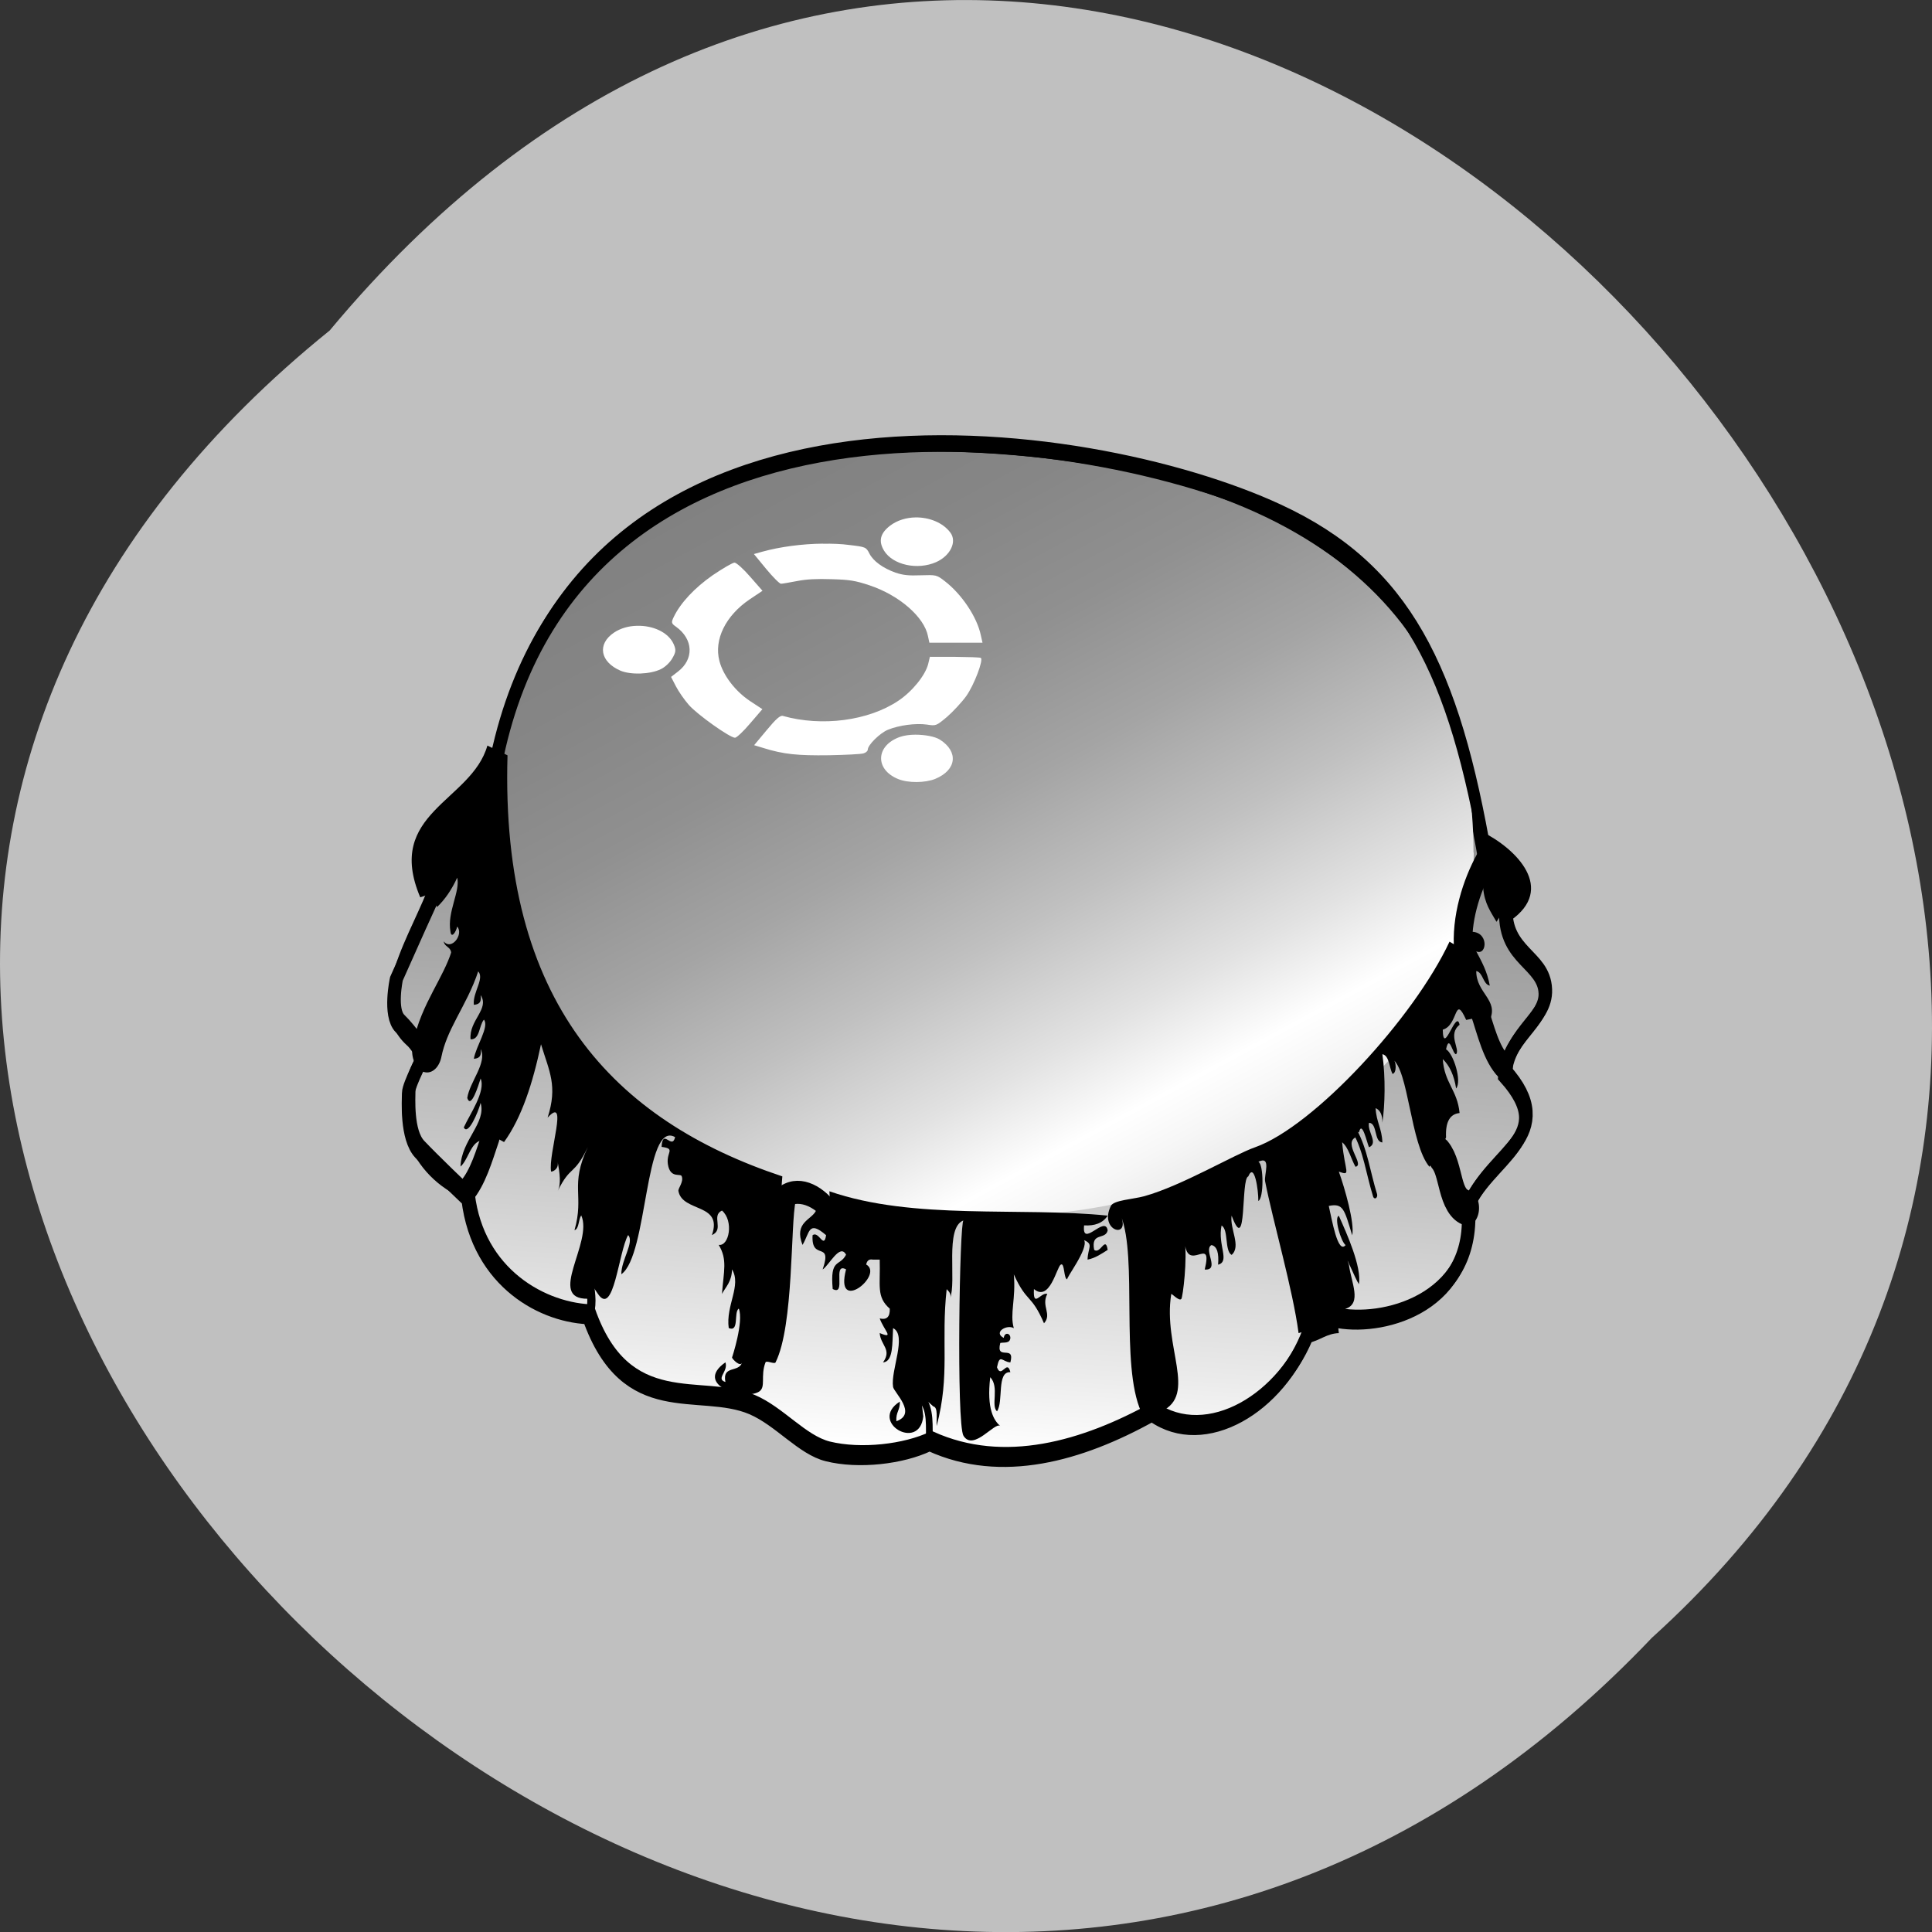 <svg xmlns="http://www.w3.org/2000/svg" viewBox="0 0 48 48"><rect x="0" y="0" width="48" height="48" fill="#333333" stroke="none"/><defs><linearGradient id="0" gradientUnits="userSpaceOnUse" x1="94.36" y1="118.94" x2="99.61" y2="1.37"><stop stop-color="#fff"/><stop offset="0.087" stop-color="#ebebeb"/><stop offset="0.275" stop-color="#c6c6c6"/><stop offset="0.463" stop-color="#a8a8a8"/><stop offset="0.648" stop-color="#939393"/><stop offset="0.828" stop-color="#868686"/><stop offset="1" stop-color="#818181"/></linearGradient><linearGradient id="1" gradientUnits="userSpaceOnUse" x1="81.11" y1="-9.5" x2="119.87" y2="95.42" gradientTransform="matrix(0.145 0 0 0.212 9.62 10.812)"><stop offset="0.056" stop-color="#818181"/><stop offset="0.211" stop-color="#868686"/><stop offset="0.359" stop-color="#909090"/><stop offset="0.505" stop-color="#a4a4a4"/><stop offset="0.648" stop-color="#c0c0c0"/><stop offset="0.789" stop-color="#e2e2e2"/><stop offset="0.888" stop-color="#fff"/><stop offset="0.944" stop-color="#f6f6f6"/><stop offset="0.989" stop-color="#ececec"/></linearGradient></defs><path d="m 8.191 8.211 c -24.355 19.66 11.301 55.15 32.852 32.477 c 21.598 -19.512 -12.11 -57.38 -32.852 -32.477" fill="#c0c0c0"/><path d="m 188 50.07 c -5.528 -22.07 -13.751 -33.683 -35.511 -40.608 c -32.761 -10.397 -119.15 -18.818 -133.87 28.439 l -13.239 19.907 l -3.991 6.094 c 0 0 -1.267 3.989 0.62 5.263 c 1.914 1.256 4.206 3.564 4.206 3.564 c 0 0 -2.723 3.583 -2.723 4.414 c 0 0.849 -0.431 5.06 1.887 6.74 c 2.319 1.68 7.792 5.245 7.792 5.245 l 0.377 -0.536 c 1.079 9.806 12.03 14.33 20.816 14.626 c 6.363 12.373 19.12 7.996 27.961 10.581 c 4.719 1.385 8.574 4.746 12.97 5.485 c 5.474 0.942 13.02 0.332 17.634 -1.182 c 12.349 3.841 25.993 1.163 38.1 -3.435 c 9.06 4.34 22.19 -1.016 26.721 -9.492 l 5.177 -1.496 c 8.359 0.979 23.539 -2.087 22.08 -13.11 c 3.775 -6.131 15.828 -8.273 6.336 -15.531 c 0.62 -4.598 7.118 -6.353 6.903 -9.677 c -0.216 -3.73 -6.984 -4.063 -6.768 -9.529" transform="matrix(0.145 0 0 0.212 9.62 10.812)" fill="url(#0)" stroke="#000" stroke-linecap="round" stroke-width="1.944"/><path d="m 36.609 21.18 c 0 -5.246 -3.285 -9.434 -12.258 -9.93 c -8.305 -0.457 -12.1 4.254 -12.1 9.496 c 0 5.246 5.418 9.496 12.11 9.496 c 6.684 0 12.254 -3.816 12.254 -9.06" fill="url(#1)"/><path d="m 36.805 20.656 c 0.875 0.43 1.855 1.426 0.723 2.215 l -0.168 -0.25 l -0.18 0.281 c -0.137 -0.242 -0.301 -0.449 -0.332 -0.852 l 0.008 -0.648"/><path d="m 33.22 32.742 l 0.043 0.379 c -0.297 0.008 -0.48 0.188 -0.75 0.242 l -0.043 -0.305 l -0.207 0.063 c -0.145 -1.094 -0.633 -2.762 -0.832 -3.773 c -0.031 -0.148 0.168 -0.648 -0.168 -0.484 c 0.137 0.055 0.137 0.918 0 0.973 c 0.004 -0.262 -0.098 -0.977 -0.25 -0.609 c -0.191 0.051 -0.023 2.02 -0.414 0.973 c -0.051 0.328 0.246 0.762 0 0.977 c -0.18 -0.105 -0.07 -0.629 -0.25 -0.73 c -0.102 0.488 0.219 0.891 -0.086 0.973 c 0.023 -0.277 -0.02 -0.457 -0.164 -0.488 c -0.211 0.117 0.223 0.629 -0.168 0.609 c 0.219 -0.906 -0.457 0.156 -0.5 -0.73 c 0.074 0.453 -0.043 1.418 -0.082 1.461 c -0.059 0.063 -0.246 -0.152 -0.25 -0.121 c -0.211 1.316 0.66 2.492 -0.25 2.918 h -0.5 c -0.52 -1.172 -0.082 -3.816 -0.5 -4.863 c 0.238 0.598 -0.555 0.371 -0.25 -0.246 c 0.07 -0.145 0.547 -0.164 0.832 -0.242 c 0.938 -0.262 2.223 -1.031 2.75 -1.215 c 1.461 -0.516 3.949 -3.215 4.832 -5.109 l 0.32 0.191 l 0.18 -0.434 c 0.488 -0.043 0.441 0.609 0.164 0.484 c 0.133 0.254 0.273 0.496 0.336 0.852 c -0.172 -0.035 -0.164 -0.328 -0.336 -0.363 c -0.004 0.547 0.566 0.723 0.336 1.215 l -0.293 -0.059 l -0.293 0.059 c -0.301 -0.664 -0.188 0.133 -0.582 0.242 c 0.012 0.691 0.336 -0.539 0.418 -0.121 c -0.305 0.238 0.02 0.609 -0.086 0.73 c -0.086 0.016 -0.168 -0.523 -0.25 -0.121 c 0.184 0.105 0.398 0.789 0.25 0.973 c -0.051 -0.328 -0.164 -0.57 -0.332 -0.73 c 0.039 0.594 0.363 0.766 0.418 1.34 c -0.234 0.023 -0.355 0.211 -0.336 0.605 l -0.176 0.406 l -0.238 0.324 c -0.473 -0.566 -0.516 -2.41 -0.918 -2.676 c 0.105 0.027 0.109 0.363 0 0.367 c -0.082 -0.164 -0.078 -0.453 -0.25 -0.488 c 0.082 0.602 0.063 1.262 0 1.703 c 0.004 -0.207 -0.063 -0.316 -0.168 -0.363 c 0.016 0.344 0.156 0.504 0.168 0.852 c -0.215 -0.012 -0.117 -0.477 -0.332 -0.488 c -0.051 0.215 0.242 0.504 0 0.609 c -0.051 -0.109 -0.176 -0.695 -0.25 -0.367 l -0.125 -0.059 l 0.039 0.18 c -0.309 0.156 0.238 0.684 0 0.73 c -0.113 -0.195 -0.172 -0.48 -0.332 -0.609 c 0.066 0.734 0.238 0.844 -0.082 0.73 c 0.145 0.402 0.398 1.281 0.332 1.582 c -0.195 -0.641 -0.219 -0.805 -0.582 -0.73 c 0.078 0.336 0.223 1.211 0.418 0.973 c -0.117 -0.086 -0.293 -0.691 -0.168 -0.727 c 0.199 0.441 0.57 1.27 0.5 1.699 c -0.082 -0.109 -0.379 -0.836 -0.25 -0.484 c 0.059 0.445 0.328 0.957 -0.082 1.094"/><path d="m 10.711 22.2 l -0.27 0.094 c -0.891 -2.102 1.273 -2.379 1.668 -3.77 l 0.5 0.242 c -0.18 6.141 2.648 9.07 6.828 10.461 l -0.043 0.547 l 0.375 0.063 c -0.133 0.559 -0.043 3.098 -0.5 4.01 c -0.023 0.055 -0.227 -0.055 -0.25 0 c -0.133 0.344 0.02 0.617 -0.164 0.73 c -0.379 0.23 -1.629 -0.172 -0.832 -0.73 c 0.078 0.227 -0.25 0.41 0 0.488 c -0.086 -0.426 0.34 -0.223 0.414 -0.488 c -0.039 0.133 -0.246 -0.082 -0.25 -0.121 c 0 0.008 0.297 -0.895 0.168 -1.215 c -0.133 0.09 0.02 0.594 -0.25 0.484 c -0.078 -0.563 0.324 -1.059 0.082 -1.457 c -0.008 0.309 -0.152 0.426 -0.25 0.609 c 0.043 -0.57 0.141 -0.855 -0.082 -1.219 c 0.262 0.043 0.379 -0.598 0.082 -0.852 c -0.277 0.129 0.066 0.473 -0.25 0.609 c 0.281 -0.801 -0.734 -0.559 -0.832 -1.094 c -0.012 -0.07 0.137 -0.227 0.082 -0.367 c -0.027 -0.078 -0.258 0.051 -0.332 -0.242 c -0.09 -0.352 0.215 -0.438 -0.168 -0.488 c 0.027 -0.48 0.258 0.09 0.336 -0.242 c -0.766 -0.438 -0.672 2.938 -1.336 3.406 c -0.008 -0.344 0.332 -0.805 0.168 -0.973 c -0.238 0.422 -0.355 2.047 -0.75 1.461 l -0.207 -0.305 l -0.043 0.426 c -1.035 0.016 0.137 -1.402 -0.164 -2.07 c -0.074 0.102 -0.051 0.336 -0.168 0.367 c 0.25 -0.871 -0.125 -1.105 0.332 -2.066 c -0.355 0.738 -0.418 0.426 -0.75 1.094 c 0.09 -0.172 0.051 -0.449 0 -0.73 c 0.039 0.207 -0.164 0.262 -0.164 0.242 c -0.074 -0.438 0.445 -1.914 -0.086 -1.336 c 0.254 -0.789 0.043 -1.145 -0.164 -1.824 c -0.203 0.961 -0.477 1.82 -0.918 2.43 l -0.332 -0.18 l -0.332 0.18 c -0.191 0.133 -0.246 0.457 -0.418 0.609 c 0.023 -0.66 0.645 -1.082 0.5 -1.582 c -0.063 0.242 -0.316 0.824 -0.418 0.609 c 0.145 -0.32 0.551 -0.895 0.418 -1.215 c -0.055 0.172 -0.238 0.77 -0.332 0.484 c 0.059 -0.402 0.504 -0.879 0.332 -1.215 c 0.031 0.207 -0.066 0.23 -0.168 0.242 c 0.047 -0.305 0.391 -0.801 0.25 -0.973 c -0.125 0.145 -0.098 0.504 -0.332 0.488 c -0.043 -0.473 0.48 -0.754 0.25 -1.098 c 0.031 0.207 -0.066 0.23 -0.168 0.242 c -0.039 -0.309 0.297 -0.688 0.086 -0.848 l -0.309 -0.273 l -0.359 0.027 c 0.094 -0.383 -0.133 -0.293 -0.168 -0.484 c 0.195 0.242 0.504 -0.18 0.336 -0.367 c -0.031 0.141 -0.148 0.309 -0.168 0.121 c -0.086 -0.48 0.25 -1 0.168 -1.336 c -0.133 0.293 -0.301 0.539 -0.5 0.73"/><path d="m 20.633 30.12 l -0.027 -0.523 c 2.098 0.727 4.734 0.383 6.914 0.605 c -0.121 0.188 -0.324 0.258 -0.586 0.242 c -0.063 0.582 0.523 -0.27 0.586 0.125 c -0.055 0.246 -0.422 0.031 -0.336 0.484 c 0.156 0.117 0.281 -0.363 0.336 0 c -0.156 0.098 -0.305 0.203 -0.5 0.242 c 0.008 -0.301 0.156 -0.379 -0.086 -0.484 c 0.121 0.211 -0.48 0.977 -0.414 0.973 c -0.098 0.008 -0.063 -0.438 -0.168 -0.363 c -0.098 0.063 -0.273 0.934 -0.664 0.605 c -0.027 0.496 0.172 0.066 0.332 0.121 c -0.16 0.305 0.125 0.5 -0.082 0.73 c -0.32 -0.742 -0.422 -0.492 -0.75 -1.215 c 0.055 0.609 -0.105 0.98 0 1.336 c -0.172 -0.102 -0.52 0.105 -0.25 0.242 c 0.02 -0.152 0.164 -0.121 0.164 0 c -0.012 0.145 -0.152 0.105 -0.25 0.125 c -0.121 0.461 0.375 0.023 0.25 0.484 c -0.207 -0.016 -0.262 -0.23 -0.332 0.121 c 0.109 0.301 0.25 -0.219 0.332 0.121 c -0.348 -0.02 -0.164 0.734 -0.332 0.973 c -0.16 -0.141 0.066 -0.602 -0.168 -0.848 c -0.094 0.797 0.094 1.078 0.25 1.215 c -0.125 -0.125 -0.664 0.637 -0.914 0.242 c -0.18 -0.281 -0.098 -5.355 0 -5.352 c -0.473 0.176 -0.164 1.512 -0.336 1.945 c 0.059 -0.148 -0.086 -0.219 -0.082 -0.242 c -0.145 1.316 0.09 2.129 -0.25 3.406 c -0.008 -0.191 0.039 -0.465 -0.082 -0.488 l -0.309 -0.273 l 0.059 0.52 c -0.09 0.891 -1.371 0.137 -0.582 -0.367 c 0.008 0.219 -0.102 0.258 -0.086 0.488 c 0.527 -0.188 -0.059 -0.715 -0.082 -0.852 c -0.066 -0.406 0.355 -1.285 0 -1.461 c -0.023 0.371 0.012 0.832 -0.25 0.852 c 0.23 -0.324 -0.063 -0.426 -0.082 -0.73 c 0.379 0.16 0.109 -0.063 0 -0.363 c 0.164 0.039 0.258 -0.027 0.25 -0.242 c -0.34 -0.297 -0.23 -0.574 -0.25 -1.219 h -0.168 c -0.098 -0.02 -0.148 0.027 -0.168 0.121 c 0.457 0.258 -0.797 1.258 -0.5 0.121 c -0.352 -0.188 0.02 0.676 -0.332 0.488 c -0.07 -0.781 0.172 -0.543 0.332 -0.852 c -0.152 -0.293 -0.422 0.266 -0.582 0.367 c 0.254 -0.738 -0.289 -0.188 -0.25 -0.852 c 0.156 -0.117 0.281 0.363 0.336 0 c -0.445 -0.383 -0.402 -0.063 -0.586 0.242 c -0.219 -0.566 0.223 -0.617 0.336 -0.852"/><g fill="none" stroke="#000" stroke-linecap="round" transform="matrix(0.145 0 0 0.212 9.62 10.812)"><path d="m 6.83 72.12 c -11.433 -3.564 -2.885 -12.06 0.701 -18.282" stroke-width="1.63"/><path d="m 67.47 89.46 c 2.804 -1.588 6.417 -0.369 8.547 1.625" stroke-width="2.701"/><path d="m 6.83 72.12 c 1.186 -4.044 4.746 -6.796 6.498 -10.489" stroke-width="5.127"/><path d="m 188 50.07 c -2.238 2.77 -4.072 6.722 -3.586 10.304" stroke-width="3.192"/><path d="m 6.83 72.12 c -7.118 7.091 -1.807 14.13 6.687 16.472" stroke-width="1.869"/><path d="m 13.544 88.59 c 1.995 -1.57 3.074 -4.137 4.206 -6.426" stroke-width="3.034"/><path d="m 191.34 74.02 c -2.184 -1.496 -3.101 -4.284 -4.26 -6.648" stroke-width="3.046"/><path d="m 34.36 103.21 c 0.998 -0.997 0.566 -2.567 0.351 -3.804" stroke-width="1.408"/><path d="m 185.01 90.56 c -3.182 -0.665 -2.535 -4.487 -4.611 -6.205" stroke-width="4.136"/><path d="m 165.81 81.59 c 1.807 2.179 2.292 4.949 3.451 7.479" stroke-width="0.736"/><path d="m 92.92 118.12 c -0.135 -1.994 0.351 -3.86 -1.402 -5.337" stroke-width="1.15"/><path d="m 188.38 49.661 c -5.528 -22.07 -13.725 -33.683 -35.511 -40.59 c -32.734 -10.397 -119.15 -18.818 -133.87 28.42 l -13.239 19.907 l -3.991 6.112 c 0 0 -1.267 3.989 0.647 5.245 c 1.887 1.256 4.179 3.583 4.179 3.583 c 0 0 -2.723 3.564 -2.723 4.414 c 0 0.831 -0.404 5.04 1.887 6.722 c 2.319 1.68 7.792 5.263 7.792 5.263 l 0.377 -0.536 c 1.079 9.806 12.05 14.312 20.816 14.626 c 6.363 12.373 19.12 7.996 27.961 10.581 c 4.719 1.367 8.574 4.727 12.97 5.485 c 5.474 0.923 13.05 0.332 17.634 -1.182 c 12.376 3.841 25.993 1.145 38.1 -3.453 c 9.06 4.34 22.19 -1.016 26.748 -9.492 l 5.15 -1.477 c 8.359 0.96 23.539 -2.087 22.08 -13.11 c 3.802 -6.149 15.828 -8.273 6.363 -15.549 c 0.593 -4.598 7.091 -6.334 6.876 -9.658 c -0.216 -3.749 -6.984 -4.081 -6.768 -9.547" stroke-width="1.944"/></g><path d="m 22.746 12.855 c -0.227 0.004 -0.453 0.07 -0.629 0.203 c -0.25 0.191 -0.297 0.387 -0.152 0.625 c 0.219 0.355 0.832 0.488 1.297 0.281 c 0.352 -0.16 0.52 -0.508 0.348 -0.734 c -0.188 -0.25 -0.527 -0.379 -0.863 -0.375 m -2.301 0.652 c -0.512 0.004 -1.066 0.078 -1.504 0.199 l -0.211 0.059 l 0.305 0.371 c 0.168 0.203 0.332 0.367 0.367 0.367 c 0.035 0 0.211 -0.031 0.395 -0.066 c 0.238 -0.047 0.492 -0.059 0.863 -0.047 c 0.445 0.012 0.59 0.035 0.941 0.152 c 0.738 0.246 1.359 0.785 1.453 1.262 l 0.035 0.164 h 1.32 l -0.043 -0.191 c -0.094 -0.445 -0.469 -1.01 -0.891 -1.336 c -0.207 -0.16 -0.211 -0.16 -0.602 -0.148 c -0.301 0.012 -0.441 -0.004 -0.625 -0.066 c -0.309 -0.109 -0.559 -0.289 -0.652 -0.48 c -0.078 -0.152 -0.09 -0.16 -0.496 -0.207 c -0.199 -0.027 -0.422 -0.035 -0.652 -0.031 m -2.199 0.469 c -0.047 0 -0.289 0.141 -0.543 0.313 c -0.449 0.313 -0.801 0.688 -0.969 1.039 c -0.066 0.137 -0.059 0.16 0.059 0.242 c 0.43 0.309 0.449 0.805 0.047 1.113 l -0.172 0.133 l 0.121 0.234 c 0.066 0.129 0.211 0.336 0.32 0.461 c 0.207 0.238 1.02 0.816 1.148 0.816 c 0.039 0 0.211 -0.16 0.375 -0.355 l 0.305 -0.355 l -0.309 -0.203 c -0.367 -0.246 -0.664 -0.633 -0.758 -0.992 c -0.141 -0.531 0.152 -1.129 0.754 -1.535 l 0.316 -0.211 l -0.305 -0.348 c -0.168 -0.195 -0.344 -0.352 -0.391 -0.352 m -2.426 1.57 c -0.203 0.004 -0.402 0.059 -0.566 0.168 c -0.426 0.285 -0.348 0.73 0.164 0.949 c 0.258 0.105 0.73 0.09 0.996 -0.039 c 0.109 -0.051 0.23 -0.168 0.289 -0.273 c 0.09 -0.156 0.094 -0.207 0.031 -0.352 c -0.133 -0.297 -0.523 -0.465 -0.91 -0.453 m 7.277 0.77 l -0.043 0.18 c -0.074 0.285 -0.395 0.68 -0.738 0.91 c -0.742 0.5 -1.902 0.652 -2.871 0.379 c -0.066 -0.02 -0.172 0.074 -0.402 0.352 l -0.313 0.375 l 0.23 0.07 c 0.5 0.156 0.852 0.191 1.629 0.18 c 0.414 -0.008 0.801 -0.027 0.859 -0.047 c 0.059 -0.016 0.105 -0.059 0.105 -0.09 c 0 -0.117 0.297 -0.41 0.5 -0.496 c 0.277 -0.113 0.691 -0.168 0.969 -0.129 c 0.227 0.035 0.23 0.035 0.5 -0.191 c 0.148 -0.129 0.363 -0.359 0.477 -0.516 c 0.195 -0.273 0.434 -0.902 0.363 -0.949 c -0.02 -0.016 -0.313 -0.023 -0.648 -0.027 m -0.98 1.934 c -0.141 0 -0.277 0.02 -0.379 0.055 c -0.605 0.211 -0.633 0.809 -0.047 1.047 c 0.246 0.102 0.672 0.098 0.922 -0.004 c 0.531 -0.219 0.586 -0.676 0.113 -0.977 c -0.129 -0.078 -0.375 -0.121 -0.609 -0.121" fill="#fff"/></svg>